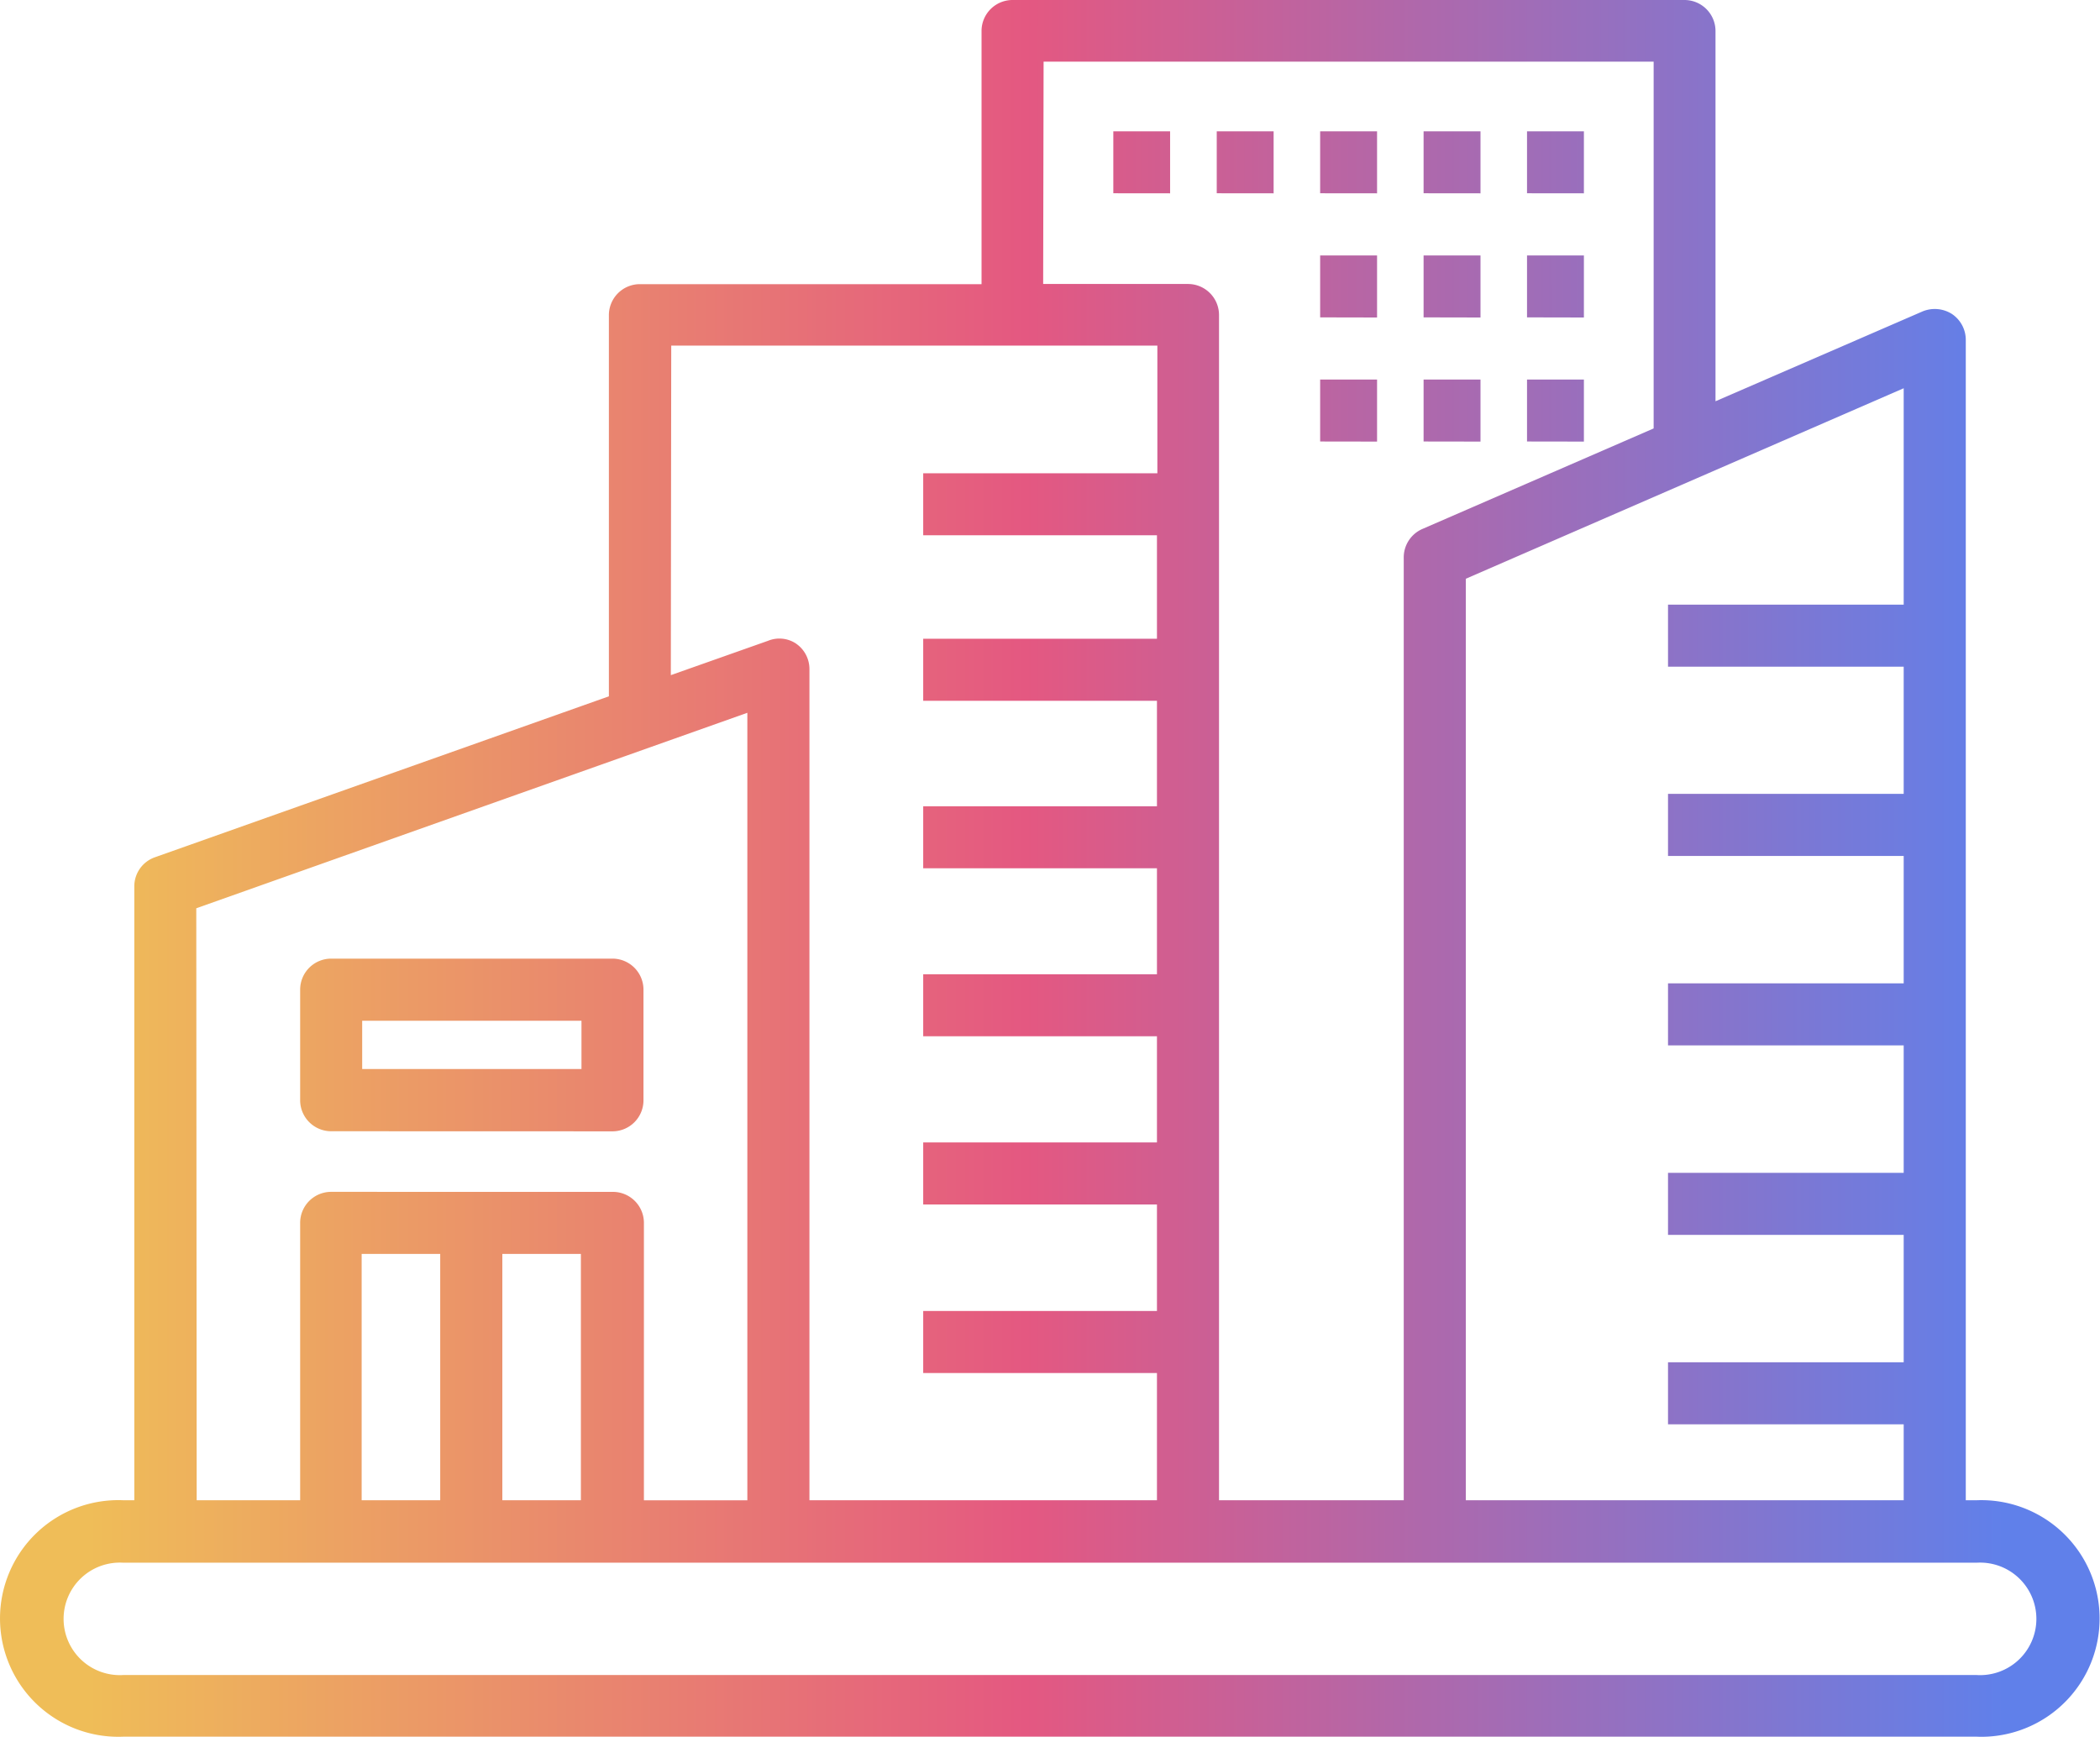 <svg xmlns="http://www.w3.org/2000/svg" xmlns:xlink="http://www.w3.org/1999/xlink" width="72.176" height="59.697" viewBox="0 0 72.176 59.697">
  <defs>
    <linearGradient id="linear-gradient" x1="0.046" y1="0.5" x2="0.951" y2="0.5" gradientUnits="objectBoundingBox">
      <stop offset="0" stop-color="#efbd58"/>
      <stop offset="0.489" stop-color="#e45881"/>
      <stop offset="1" stop-color="#6080ea"/>
    </linearGradient>
  </defs>
  <path id="Smart_Cities" data-name="Smart Cities" d="M70.323,65.148H6.62a4.067,4.067,0,1,1,0-8.127H7V35.92a1.059,1.059,0,0,1,.711-1l15.6-5.531v-13.1a1.066,1.066,0,0,1,1.066-1.067H36.119V6.521a1.066,1.066,0,0,1,1.067-1.066H60.278a1.067,1.067,0,0,1,1.067,1.066V19.247l7.109-3.085a1.1,1.1,0,0,1,1.017.085,1.072,1.072,0,0,1,.476.9V57.021h.377a4.067,4.067,0,1,1,.17,8.131C70.437,65.152,70.38,65.151,70.323,65.148Zm0-2.119a1.934,1.934,0,1,0,0-3.861H6.62a1.934,1.934,0,1,0,0,3.861ZM52.763,25.348V57.021H67.813V54.412h-8.1V52.279h8.1V47.9h-8.1V45.767h8.1V41.387h-8.1V39.254h8.1V34.875h-8.1V32.742h8.1V28.37h-8.1V26.237h8.1V18.8ZM38.237,15.216h4.977a1.067,1.067,0,0,1,1.067,1.067V57.021H50.63V24.637a1.066,1.066,0,0,1,.64-1l7.949-3.456V7.574H38.252ZM29.749,27.581a1.06,1.06,0,0,1,.455.868V57.021H42.148V52.649H34.114V50.516h8.034V46.855H34.114V44.722h8.034V41.074H34.114V38.942h8.034V35.3H34.114V33.169h8.034V29.543H34.114V27.41h8.034V23.854H34.114V21.722h8.048V17.335H25.454l-.014,11.326,3.342-1.181a1.032,1.032,0,0,1,.967.1Zm-6.3,18.841a1.066,1.066,0,0,1,1.066,1.067v9.534H28.07V29.955L9.13,36.674l.014,20.347H12.7V47.488a1.066,1.066,0,0,1,1.066-1.067Zm-3.8,10.6h2.7V48.554h-2.7Zm-4.835,0h2.7V48.554h-2.7ZM13.766,44.338A1.066,1.066,0,0,1,12.7,43.271v-3.8a1.067,1.067,0,0,1,1.066-1.066h9.67A1.067,1.067,0,0,1,24.5,39.475v3.8a1.066,1.066,0,0,1-1.066,1.066ZM14.832,42.2h7.537V40.541H14.832Zm40.035-21.57V18.5h1.955v2.133Zm-3.555,0V18.5h1.956v2.133Zm-3.555,0V18.5h1.956v2.133Zm7.11-4.266V14.235h1.955v2.133Zm-3.555,0V14.235h1.956v2.133Zm-3.555,0V14.235h1.956v2.133Zm7.11-4.266V9.969h1.955V12.1Zm-3.555,0V9.969h1.956V12.1Zm-3.555,0V9.969h1.956V12.1Zm-3.554,0V9.969h1.955V12.1Zm-3.555,0V9.969H42.6V12.1Z" transform="translate(-2.384 -5.455)" fill="url(#linear-gradient)"/>
</svg>
